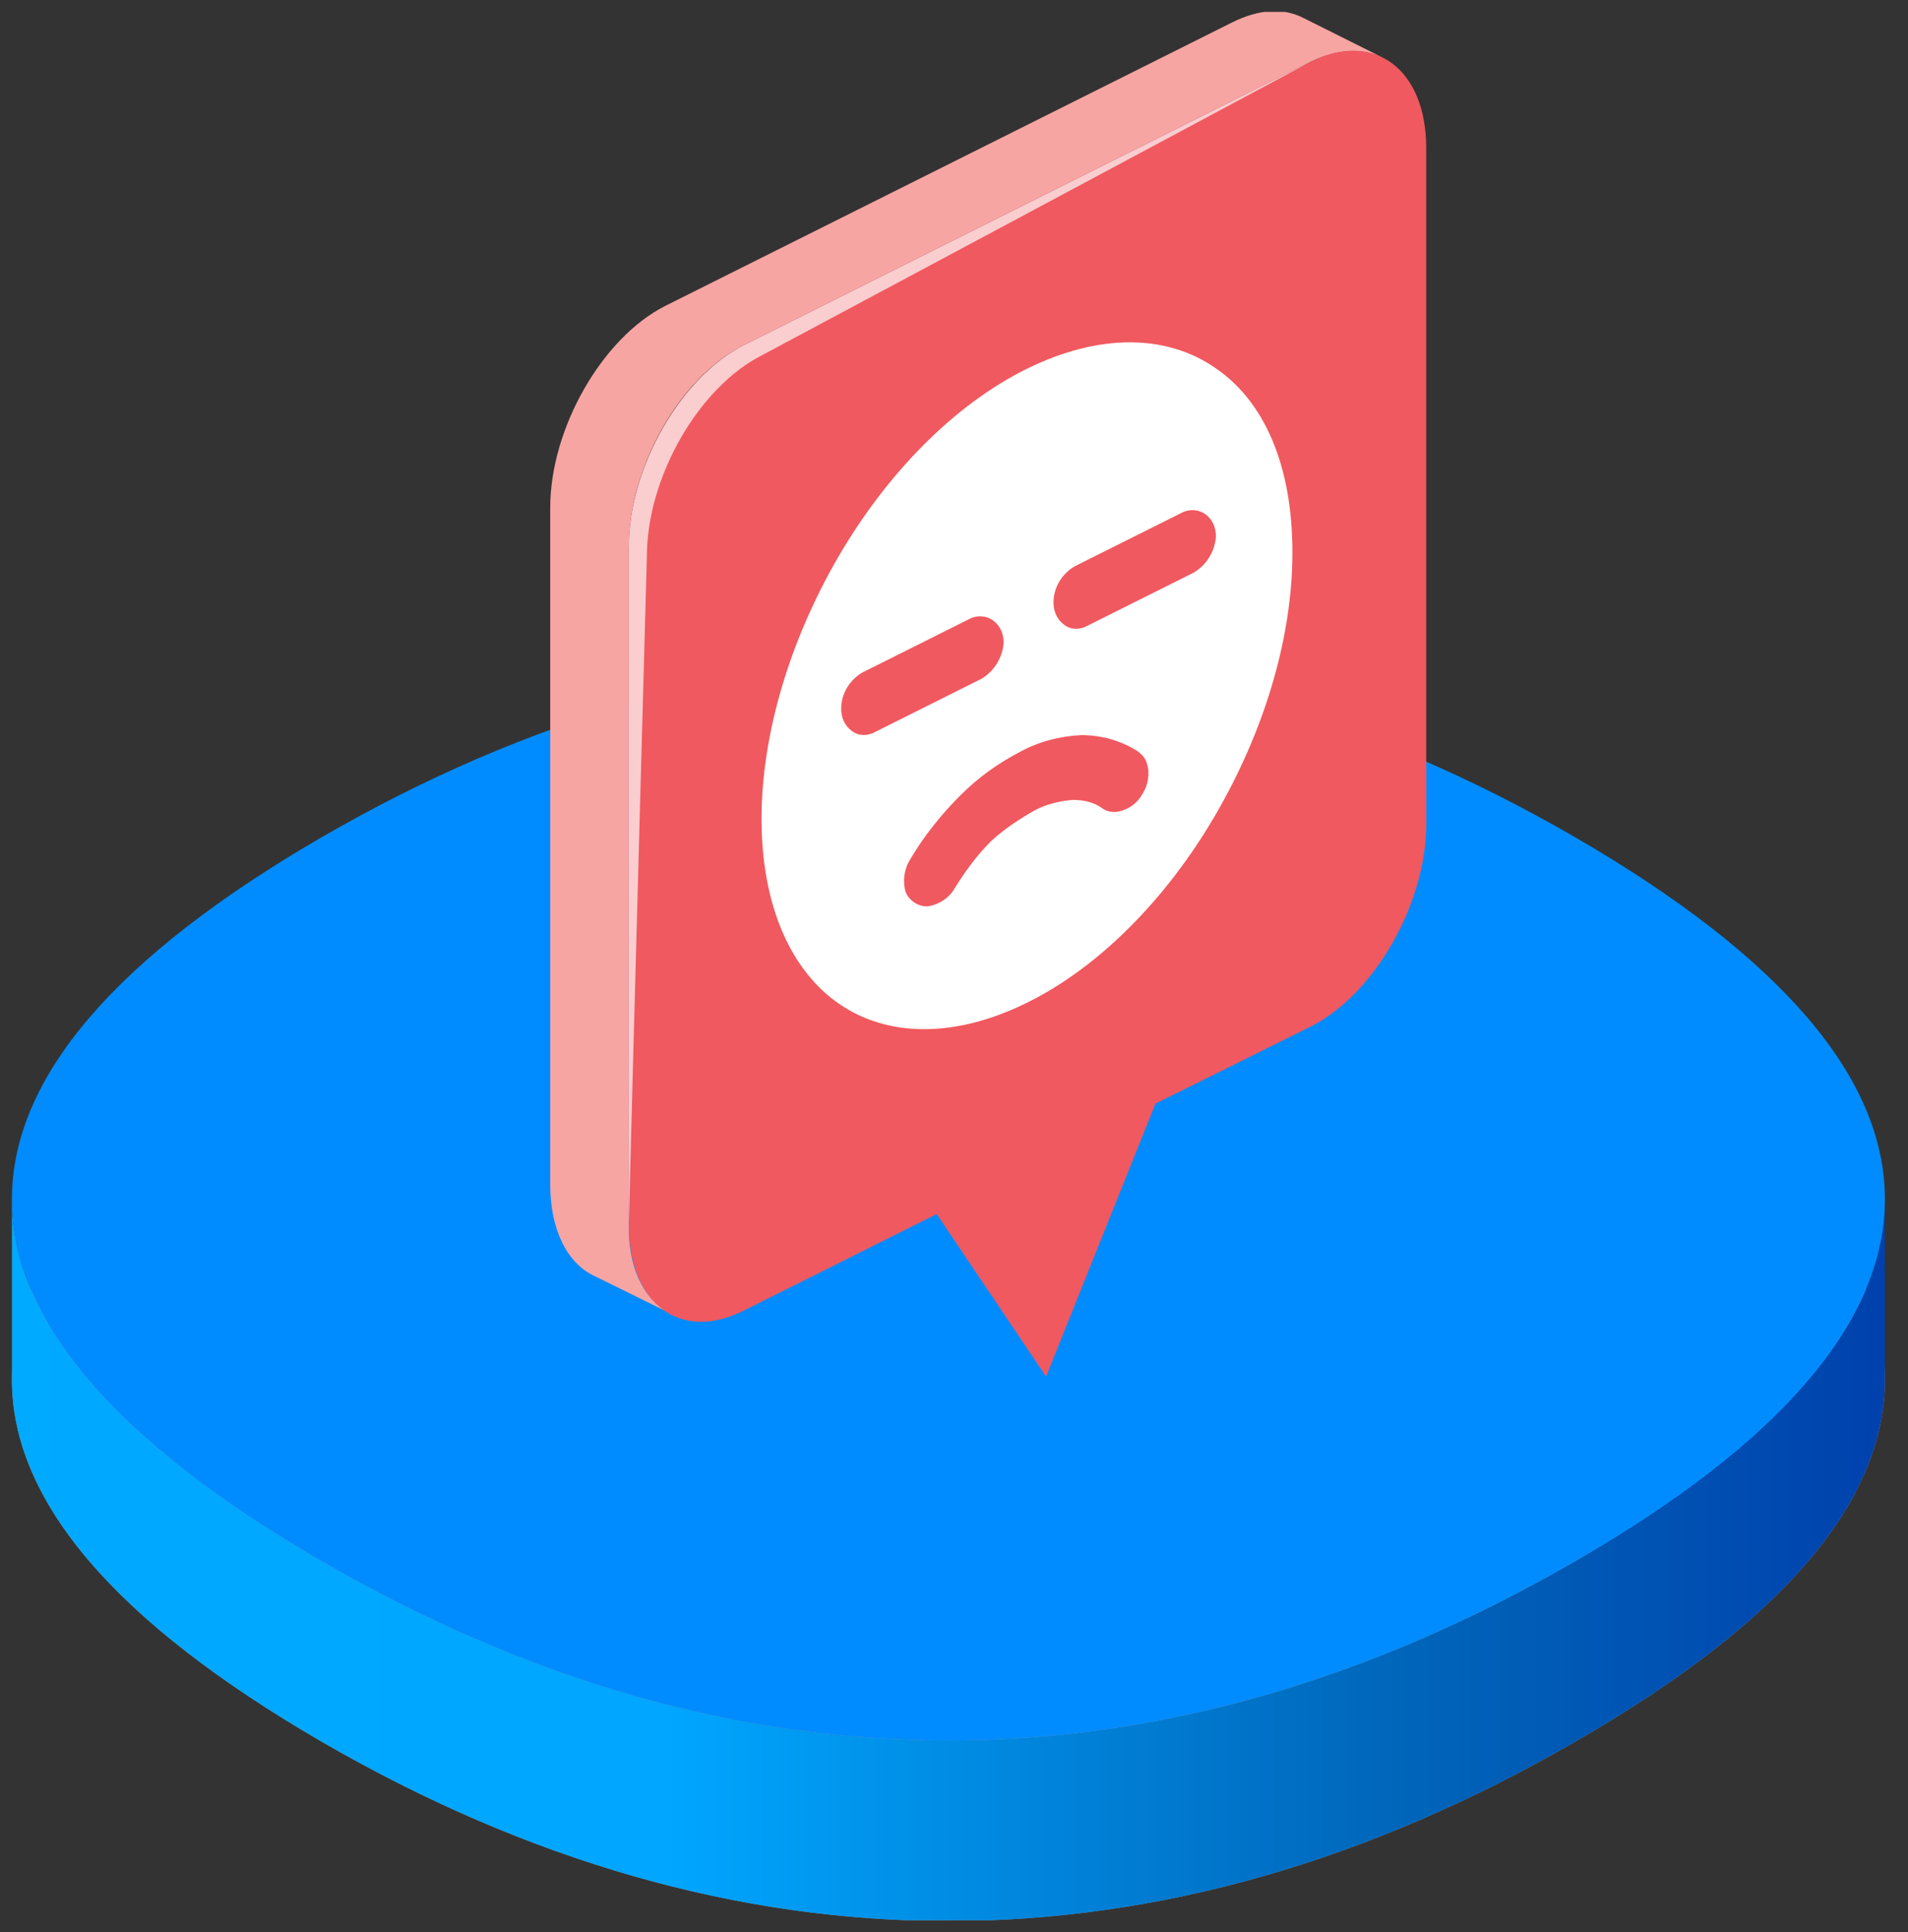 <svg width="80" height="81" viewBox="0 0 80 81" fill="none" xmlns="http://www.w3.org/2000/svg">
<rect x="0" y="0" width="80" height="81" fill="#333333" stroke="none"/>
<g clip-path="url(#clip0_3165_2689)">
<path d="M66.031 42.66C48.714 32.643 30.817 32.643 13.499 42.66C4.818 47.69 0.5 52.765 0.5 57.84C0.5 62.916 4.818 67.991 13.499 73.021C30.817 83.038 48.714 83.038 66.031 73.021C74.713 68.035 79.031 62.96 79.031 57.84C79.031 52.721 74.713 47.69 66.031 42.66Z" fill="#949494"/>
<path d="M66.031 65.453C48.714 75.469 30.817 75.469 13.499 65.453C4.818 60.422 0.5 55.347 0.5 50.272V57.84C0.5 62.915 4.818 67.99 13.499 73.021C30.817 83.038 48.714 83.038 66.031 73.021C74.713 68.035 79.031 62.96 79.031 57.84V50.272C79.031 55.347 74.713 60.422 66.031 65.453Z" fill="url(#paint0_linear_3165_2689)"/>
<path d="M66.031 35.091C48.714 25.074 30.817 25.074 13.499 35.091C4.818 40.122 0.5 45.197 0.5 50.272C0.5 55.347 4.818 60.422 13.499 65.453C30.817 75.469 48.714 75.469 66.031 65.453C74.713 60.467 79.031 55.347 79.031 50.272C79.031 45.197 74.713 40.122 66.031 35.091Z" fill="#008CFF"/>
<path d="M27.967 54.991L24.896 53.477C23.783 52.943 23.07 51.563 23.07 49.649V21.29C23.07 17.951 25.252 14.167 27.878 12.832L51.651 0.945C52.809 0.367 53.833 0.322 54.678 0.767L58.062 2.459C57.216 2.014 56.148 2.014 54.946 2.593L31.173 14.479C28.502 15.815 26.365 19.599 26.365 22.938V51.296C26.32 53.077 26.943 54.368 27.967 54.991Z" fill="#F6A5A2"/>
<path d="M39.276 50.895L31.173 54.947C28.502 56.282 26.365 54.635 26.365 51.341V22.938C26.365 19.599 28.547 15.815 31.173 14.479L54.946 2.593C57.617 1.257 59.799 2.904 59.799 6.199V34.557C59.799 37.896 57.617 41.68 54.991 43.016L48.447 46.266L43.861 57.707L39.276 50.895Z" fill="#F0595F"/>
<path d="M50.939 15.414C48.936 14.034 46.131 13.945 43.059 15.459C39.988 16.972 37.183 19.866 35.179 23.294C33.176 26.722 31.93 30.684 31.93 34.334C31.93 37.985 33.176 40.701 35.179 42.081C37.183 43.461 39.988 43.55 43.059 42.036C46.131 40.523 48.936 37.629 50.939 34.201C52.943 30.773 54.189 26.855 54.189 23.16C54.189 19.465 52.987 16.794 50.939 15.414Z" fill="white"/>
<path d="M43.372 33.978C43.861 33.711 44.44 33.578 44.974 33.533C45.419 33.533 45.865 33.622 46.221 33.889C46.399 34.023 46.666 34.067 46.889 34.023C47.334 33.934 47.69 33.667 47.913 33.266C48.135 32.91 48.224 32.42 48.091 32.019C48.046 31.797 47.868 31.619 47.69 31.485C46.978 31.04 46.176 30.817 45.331 30.817C44.44 30.862 43.55 31.084 42.748 31.53C41.813 32.019 41.012 32.598 40.255 33.355C39.454 34.156 38.742 35.047 38.163 36.026C37.94 36.382 37.851 36.827 37.94 37.273C37.985 37.495 38.118 37.673 38.297 37.807C38.475 37.94 38.742 38.029 38.964 37.985C39.41 37.896 39.81 37.629 40.033 37.228C40.478 36.516 40.968 35.848 41.546 35.269C42.125 34.735 42.748 34.334 43.372 33.978Z" fill="#F0595F"/>
<path d="M36.694 30.684L41.146 28.458C41.68 28.146 42.036 27.568 42.081 26.944C42.081 26.588 41.947 26.232 41.636 26.009C41.324 25.787 40.923 25.787 40.612 25.965L36.16 28.191C35.626 28.502 35.27 29.081 35.27 29.704C35.27 30.061 35.403 30.417 35.715 30.639C35.982 30.862 36.383 30.862 36.694 30.684Z" fill="#F0595F"/>
<path d="M45.596 26.232L50.048 24.006C50.583 23.694 50.939 23.115 50.983 22.492C50.983 22.136 50.85 21.78 50.538 21.557C50.226 21.335 49.826 21.335 49.514 21.513L45.062 23.739C44.528 24.05 44.172 24.629 44.172 25.252C44.172 25.608 44.305 25.965 44.617 26.187C44.884 26.41 45.285 26.41 45.596 26.232Z" fill="#F0595F"/>
<path d="M27.122 23.338C27.122 23.338 26.543 44.306 26.365 51.296V22.937C26.365 19.598 28.547 15.814 31.173 14.479L54.946 2.592C49.47 5.531 31.975 14.879 31.975 14.879C29.303 16.215 27.122 19.999 27.122 23.338Z" fill="#FACDCF"/>
</g>
<defs>
<linearGradient id="paint0_linear_3165_2689" x1="0.5" y1="65.387" x2="79.022" y2="65.387" gradientUnits="userSpaceOnUse">
<stop stop-color="#00AAFF"/>
<stop offset="0.04" stop-color="#00A9FF"/>
<stop offset="0.35" stop-color="#00A6FF"/>
<stop offset="0.54" stop-color="#0086DD"/>
<stop offset="0.74" stop-color="#0066BA"/>
<stop offset="1" stop-color="#0041AD"/>
</linearGradient>
<clipPath id="clip0_3165_2689">
<rect width="78.531" height="80" fill="white" transform="translate(0.5 0.5)"/>
</clipPath>
</defs>
</svg>

